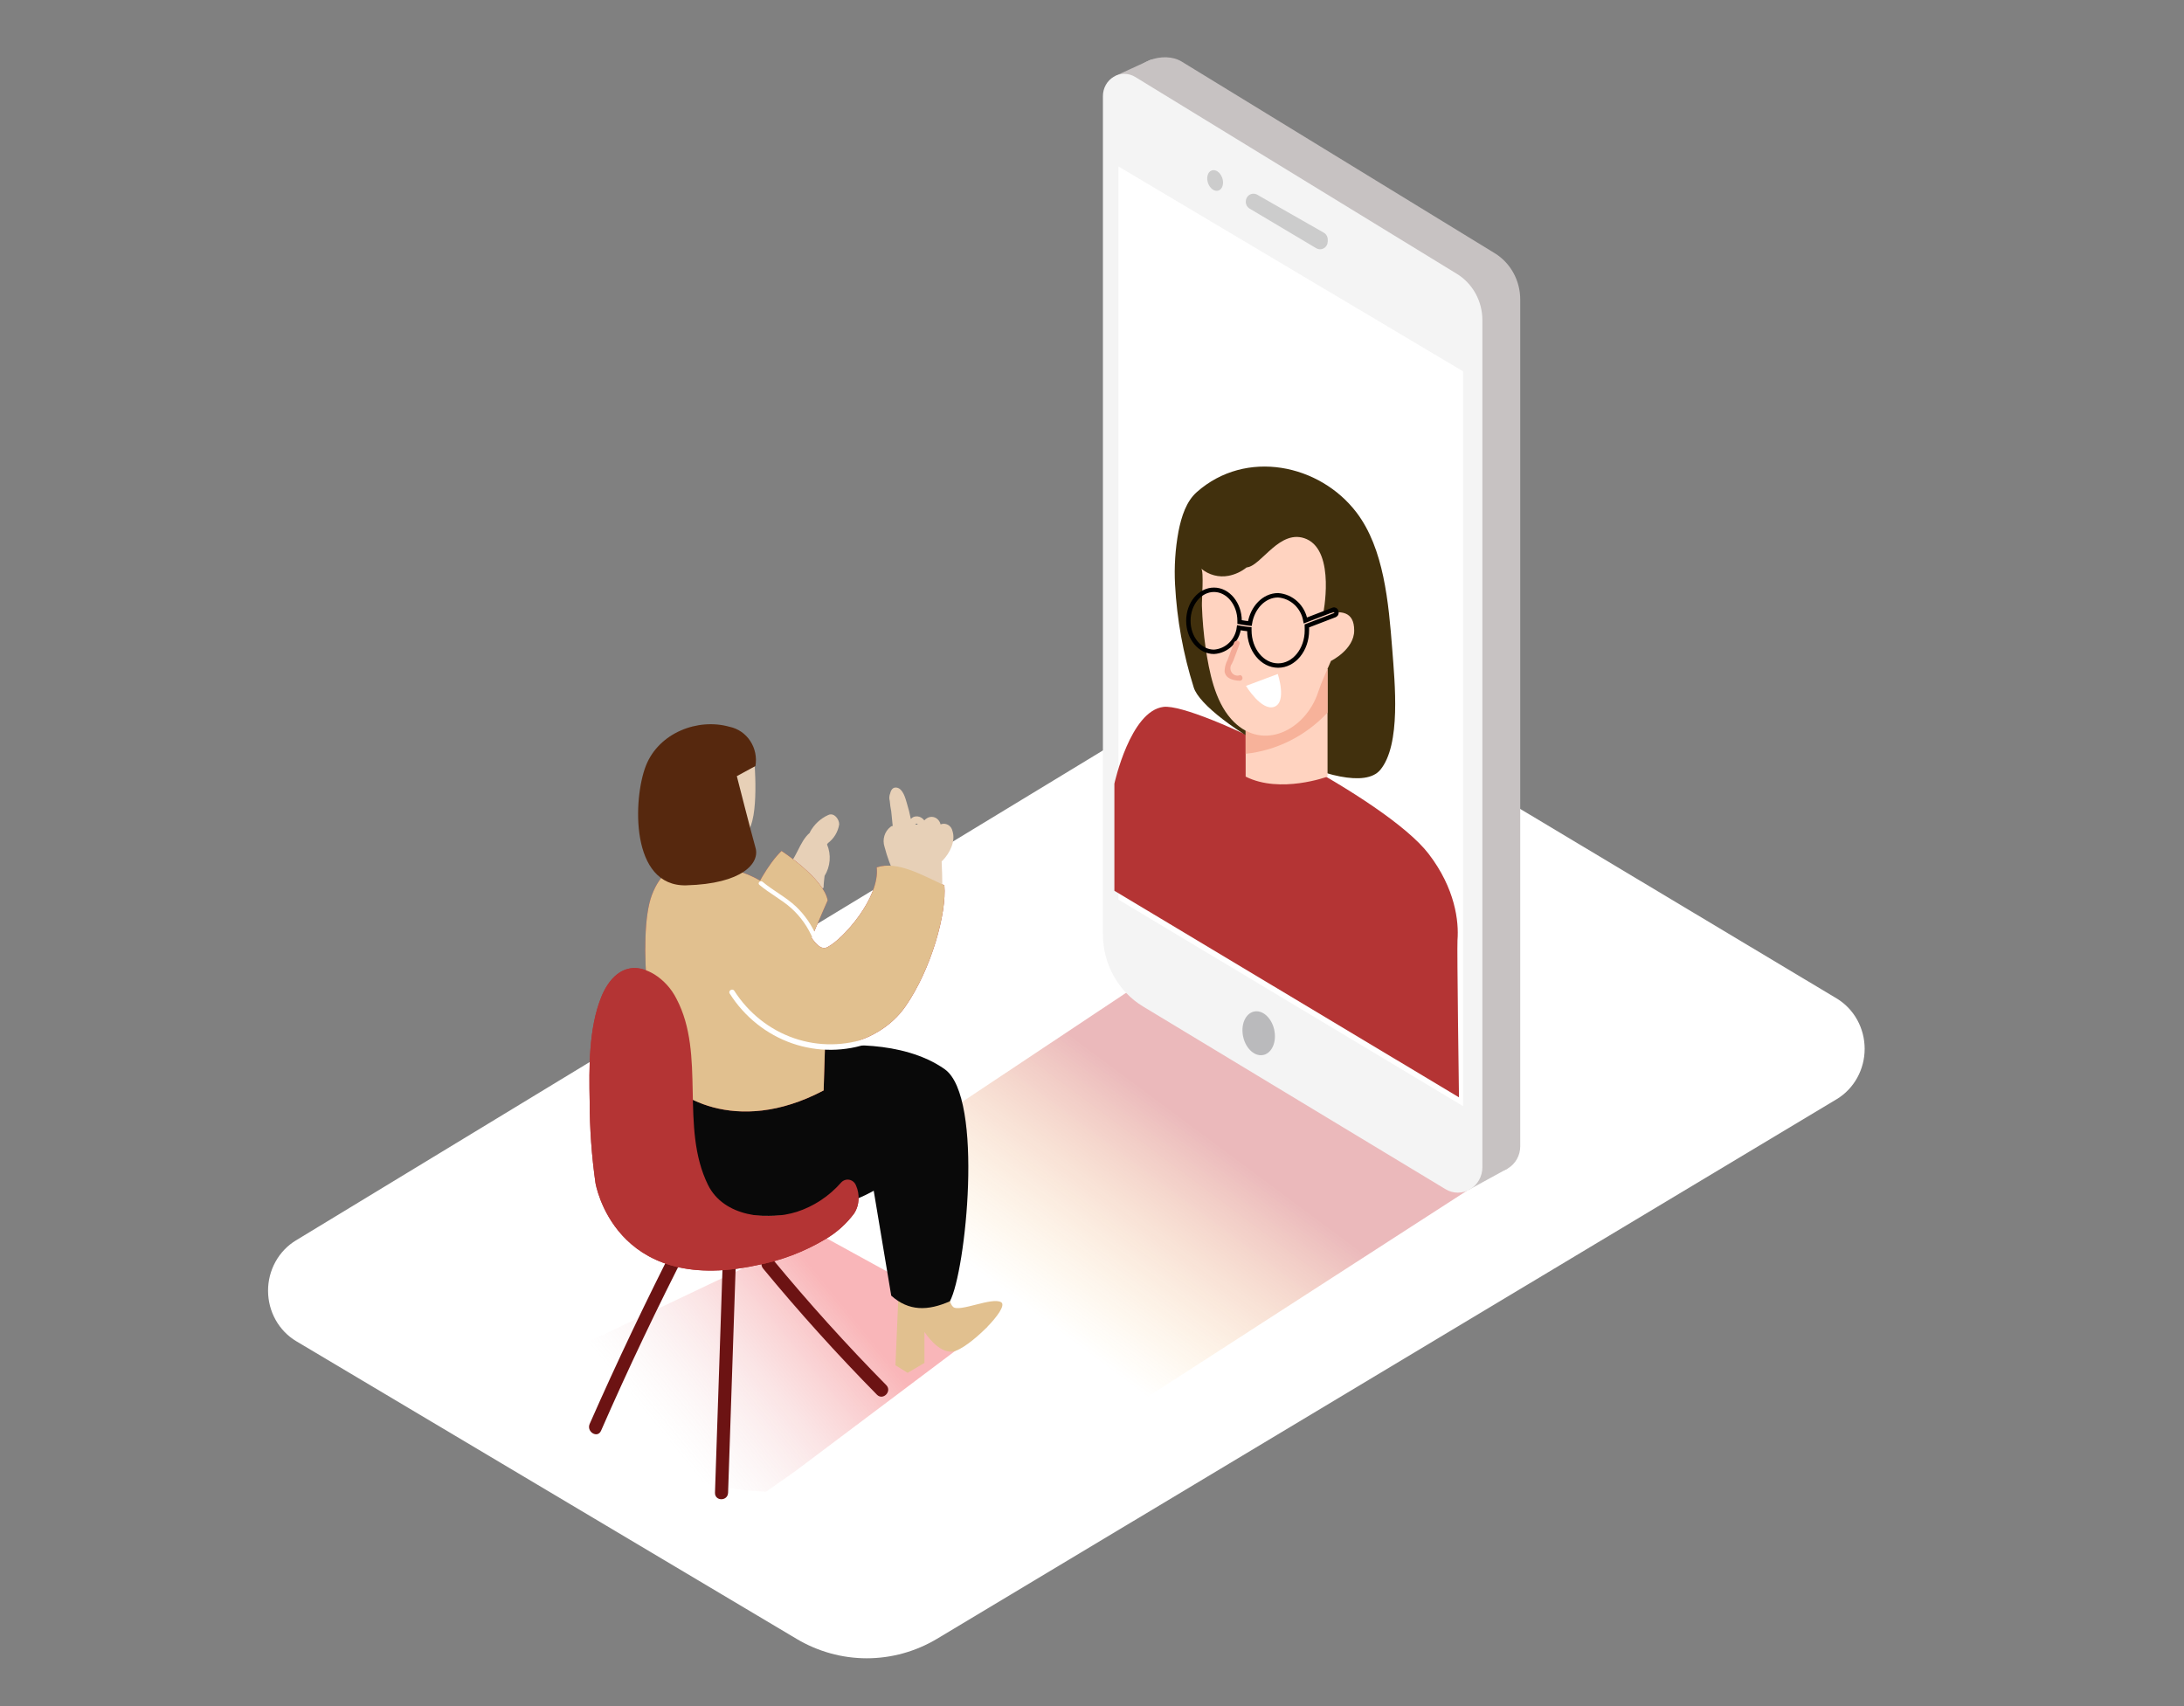 <svg width="503" height="393" viewBox="0 0 503 393" fill="none" xmlns="http://www.w3.org/2000/svg">
<rect x="0" y="0" width="503" height="393" fill="#808080" stroke="none"/>
<path d="M423.023 253.167L215.812 377.463C210.888 380.405 205.305 381.954 199.622 381.954C193.939 381.954 188.355 380.405 183.432 377.463L68.232 308.921C66.266 307.75 64.632 306.066 63.492 304.035C62.352 302.004 61.747 299.698 61.736 297.349C61.726 294.999 62.312 292.688 63.434 290.647C64.556 288.605 66.176 286.905 68.131 285.717L284.107 154.577C286.083 153.385 288.328 152.757 290.615 152.757C292.901 152.757 295.146 153.385 297.122 154.577L423.01 229.976C424.969 231.155 426.594 232.846 427.724 234.88C428.854 236.914 429.45 239.22 429.451 241.567C429.452 243.915 428.859 246.221 427.731 248.257C426.603 250.292 424.98 251.985 423.023 253.167Z" fill="white"/>
<path opacity="0.32" d="M206.23 284.857C212.518 286.851 211.914 293.577 218.377 294.92C222.339 295.741 223.407 305.245 227.457 305.557L255.273 327.575L338.054 274.128L260.491 227.916L193.655 272.394C204.092 280.294 194.032 280.998 206.23 284.857Z" fill="url(#paint0_linear_1_3)"/>
<path opacity="0.32" d="M145.38 336.869C151.667 338.864 157.955 340.78 164.456 342.188C168.406 342.915 172.396 343.39 176.402 343.609L183.117 338.89L227.419 305.57L188.16 284.009L109.981 321.2C120.368 329.1 133.207 333.011 145.38 336.869Z" fill="url(#paint1_linear_1_3)"/>
<path d="M190.096 265.016C185.418 261.627 179.91 259.802 173.962 261.105C167.675 262.552 162.142 266.685 155.678 267.688C154.66 267.845 150.586 267.571 149.957 268.184C131.987 285.808 182.224 283.931 182.224 283.931C187.103 279.799 191.693 275.718 196.535 271.534C195.063 268.197 192.599 266.828 190.096 265.016Z" fill="#F8997C"/>
<path d="M166.455 290.566L164.67 343.804C164.607 345.825 167.625 345.825 167.688 343.804L169.473 290.618C169.549 288.546 166.518 288.546 166.455 290.566Z" fill="#6C1313"/>
<path d="M204.117 319.036C194.971 309.755 186.232 300.069 177.899 289.98C176.641 288.441 174.503 290.671 175.761 292.196C184.085 302.277 192.825 311.962 201.98 321.252C203.375 322.647 205.513 320.444 204.117 319.036Z" fill="#6C1313"/>
<path d="M155.93 285.639C148.829 299.544 142.123 313.653 135.81 327.966C135.005 329.791 137.621 331.381 138.426 329.543C144.696 315.221 151.403 301.112 158.546 287.216C159.489 285.443 156.873 283.84 155.93 285.639Z" fill="#6C1313"/>
<path d="M195.692 269.983C192.664 274.279 188.404 277.473 183.52 279.108C176.654 281.246 166.669 280.229 163.06 272.903C156.496 259.567 162.658 242.92 155.729 229.885C154.921 228.238 153.789 226.785 152.404 225.622C151.02 224.459 149.415 223.61 147.693 223.132C143.204 222.128 140.148 225.583 138.488 229.65C135.558 236.911 135.659 246.036 135.81 253.727C135.817 259.992 136.263 266.248 137.143 272.446C137.143 272.446 141.343 298.44 174.088 291.466C179.749 290.416 185.191 288.356 190.172 285.378C192.715 283.88 194.947 281.872 196.736 279.473C198.685 276.514 197.427 272.981 195.692 269.983Z" fill="#B43434"/>
<path d="M218.352 294.933C218.352 294.933 218.088 299.678 219.497 301.008C220.905 302.338 228.551 298.648 230.588 299.952C232.625 301.256 222.917 310.772 219.497 311.293C216.076 311.815 212.907 306.77 212.907 306.77V313.926L209.034 316.208L206.23 314.461L207.073 294.907L218.352 294.933Z" fill="#E1C08F"/>
<path d="M205.262 298.427C209.336 302.064 213.712 301.946 218.767 299.73C222.401 293.108 226.677 252.802 217.598 246.284C207.84 239.362 192.586 240.6 190.033 241.356L152.66 247.705C149.793 252.762 157.389 279.251 174.038 279.994C190.687 280.737 201.225 274.258 201.225 274.258L205.262 298.427Z" fill="#090909"/>
<path d="M190.738 187.727C188.969 188.524 187.498 189.897 186.55 191.638V191.768C183.922 193.997 183.507 198.064 180.715 200.072C180.715 200.15 178.087 202.066 178.062 202.145C178.037 202.223 178.313 198.416 178.301 198.442C177.395 201.05 176.503 203.657 175.786 206.264C175.911 206.344 176.047 206.405 176.188 206.446L175.899 206.59L175.648 206.746C175.614 206.878 175.551 206.999 175.463 207.101C175.376 207.203 175.267 207.282 175.145 207.333C175.038 207.716 175.04 208.123 175.152 208.504C175.263 208.886 175.479 209.225 175.774 209.482C176.068 209.739 176.427 209.901 176.809 209.95C177.191 209.999 177.578 209.932 177.924 209.757L186.374 205.482C187.499 205.231 188.604 204.896 189.681 204.478C189.681 203.565 189.82 202.653 189.908 201.74C190.575 200.673 190.975 199.451 191.074 198.184C191.173 196.917 190.966 195.644 190.473 194.479C190.517 194.421 190.568 194.368 190.624 194.323V194.232C191.323 193.724 191.917 193.078 192.372 192.331C192.828 191.583 193.136 190.75 193.278 189.878C193.29 188.679 192.083 187.075 190.738 187.727Z" fill="#E7D0B7"/>
<path d="M179.986 196.005C179.986 196.005 189.618 202.21 190.624 207.372C190.624 207.372 183.859 222.611 184.337 223.21C191.983 233.548 169.058 216.692 169.058 216.692C169.058 216.692 173.673 202.197 179.986 196.005Z" fill="#B43434"/>
<path d="M201.917 199.785C202.709 206.681 194.221 216.288 190.599 218.139C185.695 220.681 183.784 199.537 162.23 199.629C160.834 199.629 153.843 196.539 150.171 206.068C146.499 215.597 150.171 242.907 152.623 247.665C154.786 251.863 169.159 262.005 189.694 251.159L189.996 241.317C189.996 241.317 202.105 241.043 208.531 231.814C214.517 223.197 218.063 210.266 217.497 203.917C212.681 201.714 206.683 198.169 201.917 199.785Z" fill="#B43434"/>
<path d="M179.986 196.005C179.986 196.005 189.618 202.21 190.624 207.372C190.624 207.372 183.859 222.611 184.337 223.21C191.983 233.548 169.058 216.692 169.058 216.692C169.058 216.692 173.673 202.197 179.986 196.005Z" fill="#E1C08F"/>
<path d="M219.358 191.377C219.293 191.081 219.168 190.802 218.989 190.561C218.811 190.319 218.585 190.121 218.326 189.979C218.067 189.836 217.781 189.754 217.488 189.736C217.195 189.719 216.903 189.767 216.63 189.878C216.502 189.359 216.209 188.9 215.8 188.574C215.467 188.316 215.067 188.168 214.652 188.149C214.237 188.131 213.826 188.242 213.473 188.47C213.252 188.601 213.052 188.768 212.882 188.965L212.756 188.822C212.476 188.48 212.103 188.234 211.686 188.115C211.269 187.996 210.827 188.011 210.417 188.157C210.175 188.272 209.957 188.436 209.776 188.639C209.539 187.424 209.236 186.223 208.871 185.042C208.531 183.855 207.965 181.678 206.557 181.418C205.639 181.248 205.211 181.939 205.023 182.721C204.79 183.282 204.755 183.909 204.922 184.494C204.987 185.296 205.1 186.093 205.262 186.88C205.387 188.001 205.501 189.122 205.601 190.243C205.414 190.241 205.233 190.316 205.098 190.451C204.427 190.965 203.931 191.686 203.683 192.511C203.434 193.336 203.445 194.222 203.715 195.04C204.324 197.388 205.167 199.664 206.23 201.832C206.273 201.928 206.334 202.013 206.41 202.084C206.486 202.154 206.575 202.207 206.672 202.24C206.768 202.273 206.871 202.285 206.972 202.275C207.074 202.266 207.172 202.234 207.261 202.184L207.374 202.601C207.416 202.79 207.521 202.957 207.671 203.074C207.82 203.19 208.004 203.248 208.191 203.237C208.378 203.226 208.555 203.147 208.691 203.014C208.826 202.881 208.913 202.702 208.934 202.51V202.353C209.012 202.419 209.101 202.467 209.198 202.496L209.261 203.409C209.261 204.243 210.518 204.243 210.782 203.552L210.858 204.217C210.958 205.143 212.367 205.038 212.417 204.126V203.383C212.549 203.377 212.678 203.341 212.795 203.278C212.913 203.215 213.015 203.126 213.096 203.018C213.232 203.2 213.43 203.321 213.649 203.357C213.755 203.446 213.883 203.502 214.019 203.521C214.154 203.539 214.292 203.519 214.416 203.461V203.657C214.483 203.877 214.628 204.062 214.822 204.176C215.016 204.289 215.244 204.323 215.46 204.269C215.46 204.361 215.46 204.452 215.46 204.543C215.46 205.586 217.057 205.729 217.032 204.673C217.032 202.579 216.977 200.485 216.868 198.39C216.954 198.345 217.031 198.283 217.095 198.208C218.742 196.5 220.151 193.749 219.358 191.377ZM210.908 189.8C210.972 189.755 211.045 189.727 211.121 189.715C211.197 189.704 211.275 189.711 211.348 189.734C211.307 189.795 211.273 189.861 211.247 189.93H210.77C210.806 189.881 210.848 189.837 210.895 189.8H210.908Z" fill="#E7D0B7"/>
<path d="M173.686 174.47C173.686 174.704 175.019 188.666 172.001 191.742C168.983 194.818 160.973 193.554 158.986 190.191C156.999 186.827 154.559 182.369 156.685 177.155C158.81 171.941 173.321 171.041 173.686 174.47Z" fill="#E7D0B7"/>
<path d="M169.373 183.568C169.476 183.324 169.509 183.054 169.469 182.791C169.429 182.528 169.317 182.282 169.146 182.082C168.221 180.896 166.936 180.069 165.5 179.736C164.849 179.576 164.163 179.669 163.575 179.999C162.986 180.328 162.534 180.87 162.305 181.522C161.388 184.69 166.342 185.628 168.367 185.889C168.722 185.885 169.063 185.737 169.314 185.477C169.566 185.216 169.709 184.863 169.712 184.494C169.721 184.151 169.599 183.819 169.373 183.568Z" fill="#FFE8E6"/>
<path d="M201.917 199.785C202.709 206.681 194.221 216.288 190.599 218.139C185.695 220.681 183.784 199.537 162.23 199.629C160.834 199.629 153.843 196.539 150.171 206.068C146.499 215.597 150.171 242.907 152.623 247.665C154.786 251.863 169.159 262.005 189.694 251.159L189.996 241.317C189.996 241.317 202.105 241.043 208.531 231.814C214.517 223.197 218.063 210.266 217.497 203.917C212.681 201.714 206.683 198.169 201.917 199.785Z" fill="#E1C08F"/>
<path d="M200.232 238.918C194.639 241 188.534 241.076 182.894 239.136C177.254 237.196 172.404 233.351 169.121 228.216C168.694 227.538 167.625 228.216 168.065 228.855C171.483 234.232 176.542 238.266 182.432 240.313C188.323 242.359 194.705 242.3 200.559 240.144C201.288 239.87 200.974 238.632 200.232 238.918Z" fill="white"/>
<path d="M188.109 215.793C187.01 213.141 185.381 210.759 183.331 208.806C180.979 206.59 178.075 205.169 175.622 203.096C175.132 202.679 174.365 203.409 174.918 203.826C177.232 205.781 179.948 207.15 182.224 209.171C184.401 211.126 186.121 213.569 187.254 216.314C187.506 216.914 188.373 216.393 188.109 215.793Z" fill="white"/>
<path d="M173.988 176.438L169.7 178.771C169.7 178.771 173.019 191.807 174.013 195.301C175.006 198.794 171.02 203.565 158.068 203.917C145.115 204.269 145.769 183.947 148.762 176.36C151.755 168.773 160.721 165.331 168.027 167.404C169.963 167.803 171.671 168.971 172.786 170.66C173.9 172.349 174.331 174.423 173.988 176.438Z" fill="#56280E"/>
<path d="M197.138 273.033C197.007 272.697 196.795 272.401 196.523 272.173C196.251 271.945 195.927 271.793 195.583 271.73C195.238 271.668 194.884 271.697 194.553 271.815C194.223 271.934 193.926 272.138 193.693 272.407C190.933 275.537 187.423 277.853 183.52 279.121C176.654 281.259 166.669 280.242 163.06 272.916C156.521 259.632 162.62 243.012 155.804 230.054C154.63 227.721 152.859 225.769 150.686 224.41C144.537 220.734 140.438 224.762 138.476 229.624C135.558 236.911 135.659 246.036 135.81 253.727C135.817 259.992 136.263 266.248 137.143 272.446C137.143 272.446 141.343 298.44 174.088 291.466C179.749 290.416 185.191 288.356 190.172 285.378C192.715 283.88 194.947 281.873 196.736 279.473C197.323 278.522 197.667 277.433 197.738 276.307C197.808 275.18 197.602 274.054 197.138 273.033Z" fill="#B43434"/>
<path d="M265.219 13.66L256.832 17.506L264.892 21.182L266.829 16.867" fill="#C7C2C2"/>
<path d="M341.638 269.096L271.96 227.004C269.152 225.31 266.823 222.883 265.203 219.964C263.583 217.045 262.731 213.737 262.729 210.37L260.491 19.213C260.491 14.195 268.036 11.639 272.173 14.195L344.253 58.321C346.042 59.416 347.524 60.975 348.554 62.845C349.584 64.715 350.126 66.831 350.126 68.984V264.038C350.126 265.068 349.864 266.079 349.367 266.97C348.869 267.861 348.154 268.6 347.293 269.113C346.432 269.626 345.456 269.895 344.463 269.892C343.47 269.889 342.496 269.614 341.638 269.096Z" fill="#C7C2C2"/>
<path d="M347.221 269.148L338.104 274.141L339.16 267.558L345.486 266.372" fill="#C7C2C2"/>
<path d="M332.898 273.893L263.22 231.801C260.416 230.103 258.09 227.672 256.475 224.751C254.859 221.83 254.011 218.521 254.015 215.154V22.133C254.013 21.23 254.242 20.343 254.679 19.561C255.115 18.78 255.744 18.132 256.5 17.684C257.257 17.237 258.114 17.005 258.985 17.012C259.857 17.02 260.71 17.267 261.459 17.727L335.539 63.079C337.327 64.174 338.81 65.733 339.84 67.603C340.869 69.473 341.411 71.589 341.411 73.742V268.836C341.414 269.869 341.153 270.884 340.654 271.779C340.156 272.674 339.437 273.416 338.573 273.929C337.708 274.443 336.727 274.71 335.731 274.704C334.734 274.698 333.757 274.418 332.898 273.893Z" fill="#F4F4F4"/>
<path d="M336.96 85.526L257.586 38.337V207.202L336.96 254.77V85.526Z" fill="white"/>
<path d="M291.039 242.973C293.005 242.486 294.085 239.861 293.451 237.109C292.817 234.357 290.709 232.52 288.744 233.007C286.778 233.493 285.698 236.119 286.332 238.871C286.966 241.623 289.073 243.459 291.039 242.973Z" fill="#BABABC"/>
<path d="M286.911 46.458C286.912 46.781 286.995 47.098 287.152 47.377C287.309 47.657 287.533 47.888 287.804 48.048L303.145 57.173C303.415 57.333 303.72 57.417 304.03 57.416C304.34 57.415 304.645 57.33 304.913 57.169C305.182 57.008 305.405 56.777 305.56 56.499C305.716 56.22 305.798 55.905 305.799 55.583V55.192C305.798 54.864 305.712 54.543 305.55 54.261C305.389 53.979 305.158 53.747 304.881 53.589L289.539 44.842C289.269 44.687 288.964 44.609 288.656 44.614C288.347 44.619 288.045 44.708 287.779 44.871C287.514 45.034 287.294 45.267 287.142 45.545C286.99 45.823 286.91 46.138 286.911 46.458Z" fill="#CCCCCC"/>
<path d="M280.68 43.87C281.579 43.525 281.94 42.217 281.487 40.947C281.034 39.678 279.938 38.929 279.039 39.273C278.14 39.618 277.779 40.927 278.232 42.196C278.685 43.466 279.781 44.215 280.68 43.87Z" fill="#CCCCCC"/>
<path d="M320.558 228.976C324.595 227.646 326.47 222.007 324.745 216.381C323.021 210.755 318.349 207.272 314.312 208.602C310.274 209.932 308.4 215.571 310.124 221.198C311.849 226.824 316.52 230.307 320.558 228.976Z" fill="#F2F2F2"/>
<path d="M317.851 220.231C319.344 219.894 320.172 217.796 319.699 215.545C319.227 213.294 317.634 211.742 316.141 212.078C314.648 212.415 313.82 214.513 314.293 216.764C314.765 219.015 316.358 220.567 317.851 220.231Z" fill="#C4B7B3"/>
<path d="M322.423 227.942C322.423 227.942 320.763 220.408 316.576 219.495C312.388 218.583 311.357 224.084 311.357 224.084C311.914 225.241 312.691 226.27 313.642 227.108C314.593 227.946 315.698 228.576 316.89 228.959C321.077 230.393 322.423 227.942 322.423 227.942Z" fill="#C4B7B3"/>
<path d="M296.266 215.007C300.641 213.566 302.673 207.458 300.805 201.365C298.938 195.272 293.877 191.501 289.502 192.943C285.127 194.384 283.094 200.492 284.962 206.584C286.83 212.677 291.891 216.448 296.266 215.007Z" fill="#EA7554"/>
<path d="M296.342 198.677C296.078 198.599 293.739 200.124 293.827 200.632C293.915 201.141 295.085 202.861 294.909 203.174C294.733 203.487 292.394 206.564 291.061 206.759C290.166 206.18 289.324 205.517 288.546 204.778C288.114 204.949 287.731 205.231 287.434 205.599C287.137 205.966 286.936 206.406 286.848 206.876C286.848 207.437 289.024 209.327 290.369 209.81C292.117 210.435 297.499 204.243 298.141 202.627C298.782 201.01 296.342 198.677 296.342 198.677Z" fill="white"/>
<path d="M276.487 188.926V199.603C276.486 199.986 276.389 200.363 276.205 200.695C276.022 201.028 275.758 201.306 275.44 201.502C275.122 201.698 274.76 201.805 274.391 201.812C274.021 201.82 273.655 201.728 273.33 201.545L263.811 196.122C263.476 195.931 263.196 195.649 263.001 195.308C262.807 194.966 262.704 194.576 262.704 194.18V183.256C262.706 182.869 262.805 182.489 262.993 182.154C263.18 181.82 263.448 181.542 263.771 181.348C264.094 181.154 264.461 181.051 264.834 181.05C265.207 181.048 265.574 181.148 265.898 181.339L275.418 187.01C275.742 187.204 276.012 187.483 276.199 187.82C276.387 188.156 276.486 188.538 276.487 188.926Z" fill="#FFAC99"/>
<path d="M270.543 195.942C272.049 195.27 272.547 192.984 271.655 190.834C270.763 188.685 268.82 187.486 267.314 188.158C265.808 188.829 265.311 191.116 266.202 193.265C267.094 195.415 269.037 196.613 270.543 195.942Z" fill="white"/>
<path d="M256.656 180.505C256.656 180.505 260.303 163.741 267.973 162.816C275.644 161.89 319.216 183.894 329.012 196.643C335.174 204.66 336.017 212.286 335.677 216.523C335.539 218.244 336.017 252.749 336.017 252.749L256.656 205.169V180.505Z" fill="#B43434"/>
<path d="M320.663 149.715C319.807 138.686 318.726 126.354 312.438 118.064C303.988 106.931 286.974 103.307 275.631 113.345C273.23 115.47 272.11 118.898 271.419 122.405C270.674 126.436 270.408 130.547 270.627 134.645C271.058 142.701 272.504 150.664 274.927 158.331C277.291 166.153 311.156 185.354 317.883 177.337C322.737 171.523 321.216 157.132 320.663 149.715Z" fill="#41300D"/>
<path d="M305.749 154.108V178.876C305.749 178.876 294.859 182.904 286.886 178.876V154.108" fill="#FFD3C0"/>
<path d="M286.886 168.264V173.622C294.054 172.853 300.731 169.493 305.749 164.132V154.095L286.886 168.264Z" fill="#F7B29A"/>
<path d="M304.717 141.528C304.717 141.528 307.66 127.189 300.945 124.177C294.783 121.492 290.52 130.422 287.112 130.695C285.889 131.673 284.457 132.335 282.938 132.625C281.836 132.833 280.705 132.793 279.62 132.507C278.535 132.221 277.522 131.697 276.65 130.969C277.304 131.478 276.763 138.321 276.814 139.547C276.927 142.789 277.212 146.022 277.669 149.232C278.499 154.759 279.769 161.342 283.541 165.605C290.156 173.062 299.889 168.76 303.259 160.326C303.737 159.1 304.101 157.836 304.629 156.624L306.541 152.23C306.541 152.23 311.885 149.623 311.885 145.217C311.885 140.811 308.905 140.446 304.717 141.528Z" fill="#FFD3C0"/>
<path d="M307.031 140.446L300.643 142.91C300.363 141.358 299.593 139.946 298.455 138.896C297.317 137.846 295.875 137.218 294.356 137.109C291.136 137.109 288.445 139.925 287.854 143.627C287.062 143.536 286.27 143.418 285.49 143.275C285.49 143.184 285.49 143.092 285.49 142.988C285.49 139.077 282.849 135.844 279.593 135.844C276.336 135.844 273.695 139.038 273.695 142.988C273.695 146.938 276.336 150.132 279.593 150.132C281.021 150.04 282.374 149.437 283.422 148.427C284.47 147.417 285.147 146.061 285.339 144.591C286.132 144.735 286.936 144.852 287.741 144.93C287.741 145.009 287.741 145.1 287.741 145.178C287.741 149.662 290.709 153.299 294.368 153.299C298.027 153.299 300.995 149.662 300.995 145.178C301.012 144.839 301.012 144.5 300.995 144.161L307.496 141.658C308.087 141.398 307.786 140.133 307.031 140.446Z" stroke="black" stroke-width="1.015" stroke-miterlimit="10"/>
<path d="M285.566 155.502C285.377 155.579 285.177 155.618 284.975 155.62C284.671 155.611 284.375 155.515 284.121 155.343C283.866 155.171 283.663 154.929 283.533 154.644C283.402 154.359 283.351 154.043 283.383 153.73C283.416 153.416 283.531 153.119 283.717 152.869C283.855 152.556 284.019 152.257 284.094 152.061L285.478 148.359C285.767 147.577 284.56 147.238 284.22 148.007L282.724 151.996C282.296 152.795 282.058 153.689 282.032 154.603C282.246 156.376 284.107 156.728 285.503 156.793C286.37 156.845 286.37 155.542 285.566 155.502Z" fill="#F4AB97"/>
<path d="M286.961 157.979L294.293 155.242C294.293 155.242 296.43 161.681 293.5 162.789C290.57 163.898 286.961 157.979 286.961 157.979Z" fill="white"/>
<defs>
<linearGradient id="paint0_linear_1_3" x1="243.112" y1="306.209" x2="276.68" y2="261.064" gradientUnits="userSpaceOnUse">
<stop stop-color="#FFAD0D" stop-opacity="0"/>
<stop offset="1" stop-color="#C1272D"/>
</linearGradient>
<linearGradient id="paint1_linear_1_3" x1="149.089" y1="330.625" x2="192.009" y2="295.519" gradientUnits="userSpaceOnUse">
<stop offset="0.052" stop-color="#DFA7A9" stop-opacity="0"/>
<stop offset="0.969" stop-color="#ED1C24"/>
</linearGradient>
</defs>
</svg>
